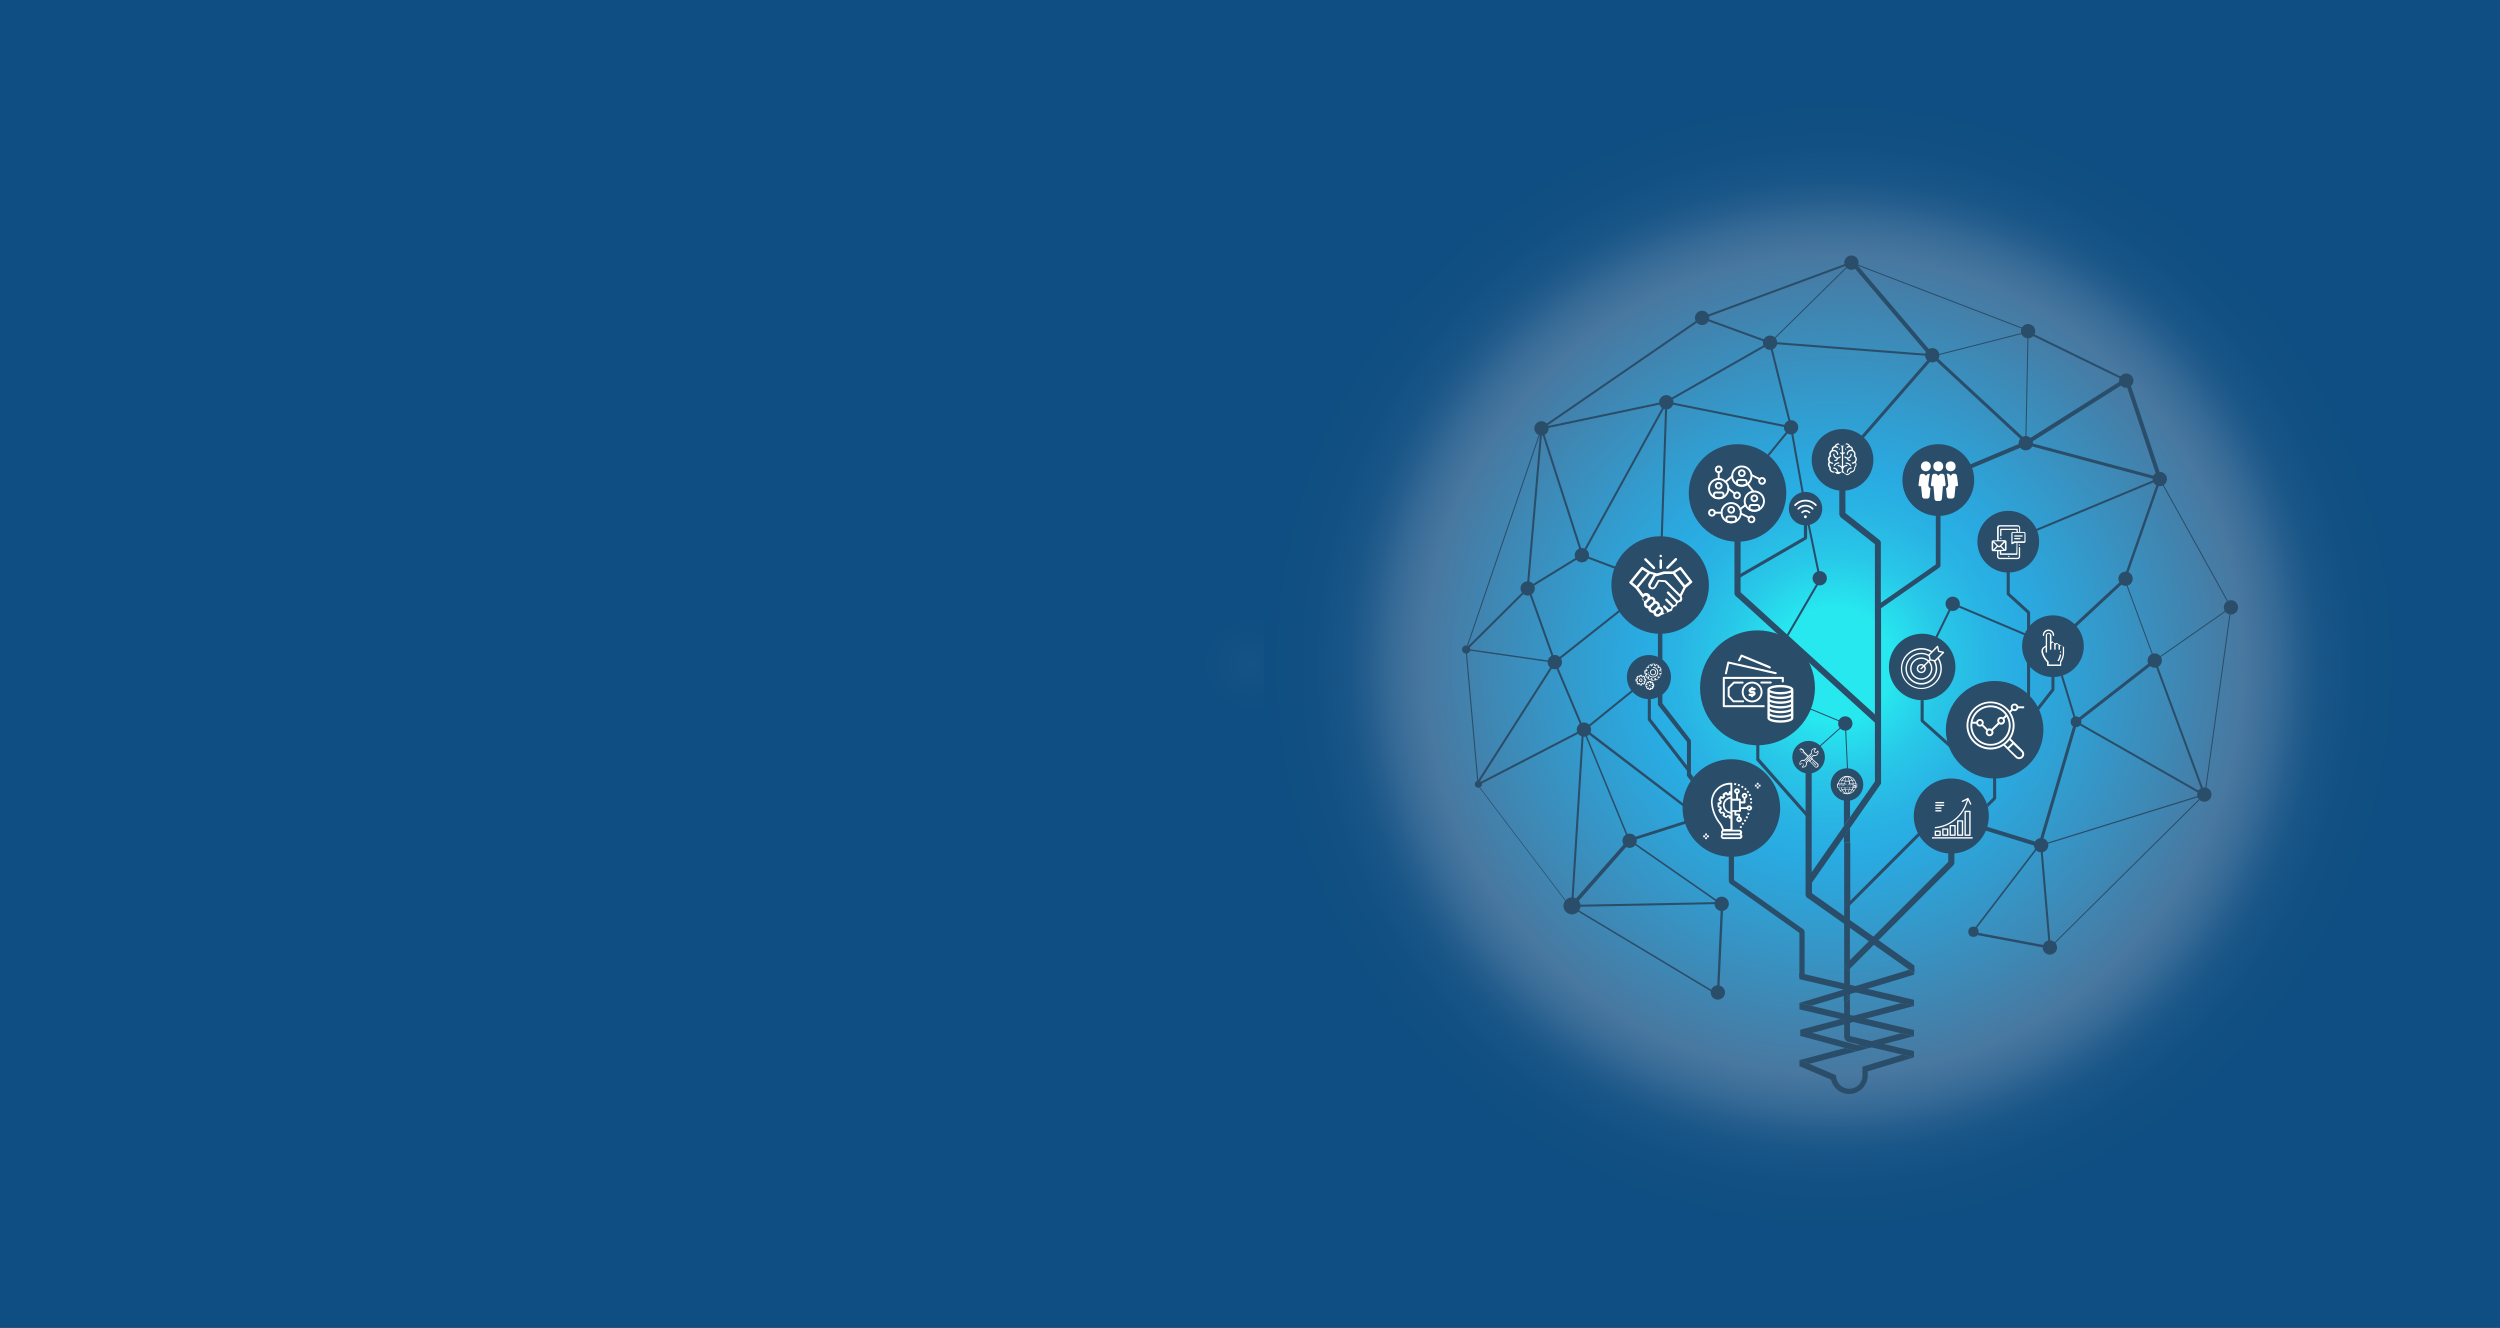 <svg xmlns="http://www.w3.org/2000/svg" xmlns:xlink="http://www.w3.org/1999/xlink" viewBox="0 0 611 324.5"><rect x="0" y="0" width="611" height="324.5" fill="#333333" stroke="none"/><defs><style>.cls-1,.cls-10,.cls-6,.cls-7,.cls-9{fill:#2a4d69;}.cls-2{fill:url(#radial-gradient);}.cls-3{fill:url(#radial-gradient-2);}.cls-11,.cls-12,.cls-13,.cls-14,.cls-15,.cls-4,.cls-5,.cls-8{fill:none;}.cls-10,.cls-11,.cls-12,.cls-13,.cls-14,.cls-15,.cls-4,.cls-6,.cls-7,.cls-8,.cls-9{stroke:#2a4d69;stroke-miterlimit:10;}.cls-10,.cls-4{stroke-width:0.5px;}.cls-11,.cls-6{stroke-width:0.75px;}.cls-8,.cls-9{stroke-width:0.25px;}.cls-12{stroke-width:0.6px;}.cls-14{stroke-width:0.3px;}.cls-15{stroke-width:0.4px;}.cls-16{fill:#fff;}</style><radialGradient id="radial-gradient" cx="305.5" cy="162.25" r="244.6" gradientUnits="userSpaceOnUse"><stop offset="0" stop-color="#fff"/><stop offset="0" stop-color="#a7bed1"/><stop offset="0" stop-color="#3f719b"/><stop offset="0" stop-color="#155285"/><stop offset="0.05" stop-color="#0f4e82"/></radialGradient><radialGradient id="radial-gradient-2" cx="448.24" cy="162.54" r="139.26" gradientUnits="userSpaceOnUse"><stop offset="0.1" stop-color="#27e8ef"/><stop offset="0.19" stop-color="#28c8e8"/><stop offset="0.28" stop-color="#29b3e4"/><stop offset="0.34" stop-color="#29abe2"/><stop offset="0.72" stop-color="#4878a0"/><stop offset="0.78" stop-color="#366a96"/><stop offset="0.81" stop-color="#28608f"/><stop offset="0.85" stop-color="#1a5688"/><stop offset="0.91" stop-color="#125083"/><stop offset="1" stop-color="#0f4e82"/></radialGradient></defs><title>Banner</title><g id="Layer_2" data-name="Layer 2"><g id="Layer_1-2" data-name="Layer 1"><path class="cls-1" d="M244.34,232.05v.28h0A2.53,2.53,0,0,0,244.34,232.05Z"/><rect class="cls-2" width="611" height="324.5"/><rect class="cls-3" x="308.99" y="23.28" width="278.51" height="278.51"/><circle class="cls-1" cx="405.74" cy="142.98" r="11.92"/><circle class="cls-1" cx="424.65" cy="120.48" r="11.92"/><circle class="cls-1" cx="429.53" cy="168.1" r="14.04"/><path class="cls-1" d="M435.07,197.48a11.92,11.92,0,0,1-23.84,0,11.8,11.8,0,0,1,2-6.61,10.31,10.31,0,0,1,.67-.92,11.92,11.92,0,0,1,21.16,7.53Z"/><circle class="cls-1" cx="487.49" cy="178.35" r="11.92"/><path class="cls-1" d="M486.07,199.44a9.17,9.17,0,1,1-.48-2.93,7.66,7.66,0,0,1,.23.82A8.64,8.64,0,0,1,486.07,199.44Z"/><circle class="cls-1" cx="490.82" cy="132.39" r="7.54"/><circle class="cls-1" cx="442.02" cy="185.06" r="3.98"/><path class="cls-1" d="M477.9,163a8.12,8.12,0,0,1-7.75,8.12h-.75a8.12,8.12,0,1,1,8.5-8.12Z"/><circle class="cls-1" cx="501.74" cy="157.93" r="7.54"/><circle class="cls-1" cx="403" cy="165.48" r="5.39"/><circle class="cls-1" cx="450.32" cy="112.39" r="7.54"/><circle class="cls-1" cx="473.72" cy="117.33" r="8.77"/><path class="cls-1" d="M496.16,149.8v20.34h-.75V149.86l-.38-.35-3.84-3.5-.61-.56a.43.43,0,0,1-.14-.32V132.77h.75V145l.16.15,4.06,3.69.57.53a.5.5,0,0,1,.16.28A.59.59,0,0,1,496.16,149.8Z"/><polygon class="cls-1" points="452.15 190.51 452.15 199.71 450.65 201.85 450.65 190.51 452.15 190.51"/><polygon class="cls-1" points="452.15 202.32 452.15 205.97 450.65 205.97 450.65 204.47 452.15 202.32"/><polygon class="cls-1" points="452.15 220.21 452.15 221.26 451.56 221.85 451.03 221.32 452.15 220.21"/><path class="cls-1" d="M413.91,189.95a10.31,10.31,0,0,0-.67.92l-.88-1.15a.31.31,0,0,1-.07-.09.4.4,0,0,1,0-.09l0,0a.57.57,0,0,1,0-.18v-1l-8.82-11.4-.62-.81a.44.44,0,0,1-.13-.31V168.1h.75v7.57l.11.14,8.71,11.28V181.3l-.5-.64L405.76,173l-.42-.54-.06-.08a.63.63,0,0,1-.09-.33V144.94h1.09v26.94l.22.28h0l5.69,7.36.82,1.07a.75.75,0,0,1,.11.14.92.92,0,0,1,.15.5v7.88l.06.08Z"/><path class="cls-1" d="M442,199.06l-.57.5-12.07-13.62h0l0,0,0,0a.53.53,0,0,1-.13-.23.58.58,0,0,1,0-.19V172h.75v13.4l.38.43Z"/><path class="cls-1" d="M470.15,165.48v5.66h-.75v-5.66Z"/><path class="cls-1" d="M477.65,195.74v15a1.24,1.24,0,0,1-.35.85l-1.15,1.15-24,24-.26.26-1.06-1.06,1.32-1.32,23.26-23.25.74-.74V197.37l1.26-1.36Z"/><path class="cls-1" d="M467.77,256.88v1.54l-1.5-.35-1.38-.32-7.5-1.77h0l-3.08-.72h0l-2.49-.59h0a1.2,1.2,0,0,1-.49-.21,1.44,1.44,0,0,1-.62-1.17v-8.66l.31.35,1.12-1-1.43-1.61V206h1.5v14.23L451,221.33l.53.53.59-.59V234.6l-1.32,1.32,1.06,1.06.26-.26v16.49l1.31.31,3.92.92,3.1.73,5.79,1.36Z"/><polygon class="cls-1" points="452.15 220.21 452.15 221.26 451.56 221.85 451.03 221.32 452.15 220.21"/><polygon class="cls-1" points="452.15 234.59 452.15 236.72 451.89 236.97 450.83 235.91 452.15 234.59"/><polygon class="cls-1" points="429.15 185.68 429.15 185.69 429.14 185.69 429.15 185.68"/><polygon class="cls-1" points="452.08 243.97 450.96 244.97 450.65 244.62 450.65 242.35 452.08 243.97"/><polygon class="cls-1" points="452.15 234.59 452.15 236.72 451.89 236.97 450.83 235.91 452.15 234.59"/><polygon class="cls-1" points="452.08 243.97 450.96 244.97 450.65 244.62 450.65 242.35 452.08 243.97"/><path class="cls-1" d="M474.26,116.56v21.59a.72.72,0,0,1-.06.29.76.76,0,0,1-.15.23l-.15.11-.74.52-13.43,9.35V191.3a.55.55,0,0,1,0,.22s0,0,0,0l-.15.21s0,0,0,0l-1.28,1.84-6.08,8.72-1.5,2.15-7.87,11.29v2.58l.85.61,22.69,16,1.5,1.06v1.84L466.6,237l-.28-.19L442.38,219.9l-.53-.38-.07,0a1.22,1.22,0,0,1-.5-1V183.73h1.5v29.42l7.87-11.29,1.5-2.15,6.08-8.72V133l-.21-.17-7-5.5-.91-.72-.21-.17a1.36,1.36,0,0,1-.38-.87V112.59h1.5v12.79l1,.78,7.29,5.78h0a1.28,1.28,0,0,1,.12.1.89.89,0,0,1,.25.61v14.66l13.06-9.1.37-.25v-21.4Z"/><circle class="cls-1" cx="451.4" cy="191.75" r="3.98"/><path class="cls-1" d="M502.11,154.9v13.64a.58.58,0,0,1-.11.28s0,0,0,0l-3.76,4.81-.59-.46,3.6-4.59.13-.18V154.9Z"/><path class="cls-1" d="M487.86,178.17V195a.61.61,0,0,1-.11.35l-.07.07-1.86,1.86a7.66,7.66,0,0,0-.23-.82l1.15-1.16.37-.37V178.17Z"/><polygon class="cls-1" points="480.79 192.62 477.65 195.75 477.41 196 451.56 221.85 451.03 221.32 452.15 220.21 480.26 192.09 480.79 192.62"/><path class="cls-1" d="M485.59,196.51a7.66,7.66,0,0,1,.23.82L475.19,208l-.53-.53Z"/><path class="cls-1" d="M419.51,197.2l-.86.67-5.41-7a10.31,10.31,0,0,1,.67-.92Z"/><path class="cls-1" d="M459.65,175.89l-1,1.11L425.4,146.73l-1.15-1a1.15,1.15,0,0,1-.35-.83v-23h1.5v22.85l.73.66Z"/><polygon class="cls-1" points="467.77 251.69 467.77 251.72 467.7 251.71 467.77 251.69"/><polygon class="cls-1" points="467.82 258.44 467.77 258.44 467.77 258.42 467.82 258.44"/><polygon class="cls-1" points="439.81 260.62 439.78 260.63 439.78 260.61 439.81 260.62"/><polygon class="cls-1" points="467.77 251.72 467.77 253.24 467.72 253.25 466.27 252.91 464.62 252.53 452.95 249.78 452.15 249.59 450.65 249.24 449.87 249.06 441.28 247.03 439.79 246.69 439.78 246.69 439.78 245.15 441.28 245.5 442.66 245.82 450.65 247.71 452.15 248.06 452.95 248.25 456.02 248.97 466.27 251.38 467.7 251.71 467.77 251.72"/><polygon class="cls-1" points="467.77 253.24 467.77 253.26 467.72 253.25 467.77 253.24"/><polygon class="cls-1" points="467.82 237.87 467.82 238.19 466.32 238.66 442.66 245.82 441.28 245.5 439.78 245.15 439.78 245.12 441.28 244.66 466.32 237.09 466.6 237 467.82 237.87"/><polygon class="cls-1" points="439.78 245.15 439.73 245.13 439.78 245.12 439.78 245.15"/><polygon class="cls-1" points="439.79 246.69 439.78 246.69 439.78 246.69 439.79 246.69"/><path class="cls-1" d="M467.77,258.42v0l-1.5.45-1.9.58-.51.15-7.38,2.24v1a2.53,2.53,0,0,1,0,.28,4.47,4.47,0,0,1-1,2.52,4.12,4.12,0,0,1-1.26,1.09,4.39,4.39,0,0,1-2.3.64,4.53,4.53,0,0,1-4.41-3.5l-6.25-2.67-1.47-.63h0v-1.53l.15,0,1.35.58.9.38,5.28,2.25,1.28.55a.28.28,0,0,0,0,.09,3.23,3.23,0,0,0,3.21,3.21,2.69,2.69,0,0,0,.57-.06,3.14,3.14,0,0,0,1.72-.89,3.22,3.22,0,0,0,.93-2.26V260.7l.63-.19.69-.21,4.64-1.41h0l2.68-.81,1.08-.33,1.38.32Z"/><polygon class="cls-1" points="439.81 260.62 439.78 260.63 439.78 260.61 439.81 260.62"/><polygon class="cls-1" points="453.82 256.92 442.18 260 441.28 259.62 439.93 259.04 441.28 258.69 450.93 256.13 453.82 256.92"/><polygon class="cls-1" points="467.72 253.25 466.27 253.63 460.48 255.16 457.39 255.97 457.38 255.97 456.69 256.15 453.81 255.38 454.29 255.25 454.3 255.25 457.38 254.44 464.62 252.53 466.27 252.91 467.72 253.25"/><polygon class="cls-1" points="467.77 253.24 467.77 253.26 467.72 253.25 467.77 253.24"/><polygon class="cls-1" points="467.77 251.69 467.77 251.72 467.7 251.71 467.77 251.69"/><polygon class="cls-1" points="467.77 244.35 467.77 245.87 467.72 245.88 466.27 245.53 464.62 245.16 441.28 239.66 439.79 239.31 439.78 239.31 439.78 237.78 441.28 238.13 442.66 238.46 466.27 244 467.7 244.34 467.77 244.35"/><polygon class="cls-1" points="456.69 256.15 453.82 256.92 450.93 256.13 441.29 253.53 439.99 253.19 439.98 253.19 439.98 251.66 440 251.66 441.33 251.31 449.87 249.06 450.65 249.24 450.65 250.38 442.9 252.44 453.81 255.38 456.69 256.15"/><polygon class="cls-1" points="467.77 245.88 466.32 246.25 460.53 247.78 457.44 248.59 457.43 248.59 456.02 248.97 452.95 249.78 452.15 250 450.65 250.38 450.65 249.24 449.87 249.06 450.65 248.84 452.15 248.46 452.95 248.25 454.34 247.88 454.35 247.88 457.43 247.06 464.67 245.15 466.32 245.53 467.77 245.88"/><path class="cls-1" d="M441.05,227.93v11h-1.28V228l-.86-.61-15.12-10.74-.78-.55a1.12,1.12,0,0,1-.5-.93V202.58h1.28v12.51l.84.6,15.14,10.74.75.54.08,0a1.13,1.13,0,0,1,.35.46A1,1,0,0,1,441.05,227.93Z"/><path class="cls-1" d="M477.09,182.23l-.5.56L470.15,177l-.44-.4-.12-.1a.68.68,0,0,1-.19-.44v-4.92h.75V176l.51.46Z"/><path class="cls-1" d="M470.15,170.73v.41h-.75v-.41Z"/><circle class="cls-1" cx="441.28" cy="124.31" r="4.08"/><path class="cls-1" d="M441.66,124.71v6.63a.65.65,0,0,1-.26.53.71.71,0,0,1-.15.08l-.35.2L425,141.32l-.38-.65,15.73-9.09.52-.3v-6.57Z"/><polygon class="cls-1" points="439.98 251.65 440 251.66 439.98 251.66 439.98 251.65"/><rect class="cls-1" x="393.52" y="165.69" width="0.49" height="14.69" transform="translate(280.08 -241.77) rotate(50.95)"/><circle class="cls-1" cx="387.11" cy="178.32" r="1.75"/><rect class="cls-1" x="399.65" y="173.23" width="0.6" height="29.54" transform="translate(792.12 -15.73) rotate(127.37)"/><circle class="cls-1" cx="398.28" cy="205.48" r="1.75"/><circle class="cls-1" cx="420.78" cy="220.9" r="1.75"/><circle class="cls-1" cx="419.84" cy="242.56" r="1.75"/><circle class="cls-1" cx="384.19" cy="221.4" r="2.08"/><circle class="cls-1" cx="358.33" cy="158.74" r="1"/><circle class="cls-1" cx="379.99" cy="161.82" r="1.75"/><circle class="cls-1" cx="386.61" cy="135.69" r="1.75"/><circle class="cls-1" cx="373.36" cy="143.82" r="1.75"/><circle class="cls-1" cx="376.74" cy="104.69" r="1.75"/><circle class="cls-1" cx="407.24" cy="98.32" r="1.75"/><circle class="cls-1" cx="415.99" cy="77.69" r="1.75"/><circle class="cls-1" cx="437.74" cy="104.44" r="1.75"/><circle class="cls-1" cx="432.61" cy="83.76" r="1.75"/><rect class="cls-1" x="390.52" y="204.06" width="0.9" height="19.24" transform="translate(239.3 -205.26) rotate(41.44)"/><rect class="cls-1" x="405.63" y="196.16" width="0.69" height="13.43" transform="translate(476.11 -245.52) rotate(72.34)"/><rect class="cls-1" x="392.32" y="178.15" width="0.37" height="26.96" transform="translate(828.41 219.4) rotate(157.62)"/><circle class="cls-1" cx="361.31" cy="191.66" r="0.86"/><rect class="cls-1" x="372.21" y="188.43" width="0.17" height="36.15" transform="translate(793.74 146.23) rotate(142.84)"/><rect class="cls-1" x="409.45" y="200.74" width="0.4" height="25.07" transform="translate(818.69 -1.16) rotate(124.83)"/><rect class="cls-1" x="420.1" y="221.74" width="0.57" height="20.01" transform="translate(829.61 482.68) rotate(-177.35)"/><rect class="cls-1" x="401.45" y="212.3" width="0.38" height="39.69" transform="translate(807.39 7.25) rotate(120.97)"/><rect class="cls-1" x="359.65" y="159.49" width="0.27" height="31.51" transform="translate(733.67 317.97) rotate(174.92)"/><rect class="cls-1" x="383.24" y="162.56" width="0.49" height="14.96" transform="translate(802.9 177.63) rotate(157.12)"/><rect class="cls-1" x="368.54" y="150.42" width="0.33" height="19.58" transform="translate(579.88 -181.87) rotate(98.2)"/><line class="cls-4" x1="373.86" y1="144.69" x2="379.99" y2="161.82"/><line class="cls-4" x1="358.33" y1="158.74" x2="373.36" y2="143.82"/><line class="cls-4" x1="386.61" y1="135.69" x2="373.36" y2="143.82"/><line class="cls-4" x1="405.8" y1="142.94" x2="386.61" y2="135.69"/><line class="cls-4" x1="376.74" y1="104.69" x2="386.53" y2="135.07"/><line class="cls-4" x1="373.36" y1="143.82" x2="376.74" y2="104.69"/><line class="cls-5" x1="386.61" y1="135.69" x2="376.74" y2="104.69"/><line class="cls-4" x1="407.24" y1="98.32" x2="405.74" y2="142.98"/><line class="cls-4" x1="386.86" y1="135.32" x2="407.24" y2="98.32"/><line class="cls-4" x1="376.74" y1="104.69" x2="415.99" y2="77.69"/><line class="cls-4" x1="432.61" y1="83.76" x2="415.99" y2="77.69"/><line class="cls-4" x1="437.74" y1="104.44" x2="432.61" y2="83.76"/><line class="cls-4" x1="441.28" y1="124.31" x2="437.74" y2="104.44"/><line class="cls-4" x1="424.49" y1="120.69" x2="437.74" y2="104.44"/><line class="cls-4" x1="407.24" y1="98.32" x2="437.74" y2="104.44"/><line class="cls-4" x1="432.61" y1="83.76" x2="407.05" y2="98.32"/><line class="cls-4" x1="376.74" y1="104.69" x2="407.05" y2="98.32"/><line class="cls-4" x1="379.99" y1="161.82" x2="405.11" y2="141.94"/><circle class="cls-1" cx="452.49" cy="64.19" r="1.75"/><circle class="cls-1" cx="472.24" cy="86.82" r="1.75"/><circle class="cls-1" cx="495.11" cy="108.32" r="1.75"/><circle class="cls-1" cx="495.66" cy="80.94" r="1.75"/><circle class="cls-1" cx="519.49" cy="141.44" r="1.75"/><circle class="cls-1" cx="527.86" cy="117.07" r="1.75"/><circle class="cls-1" cx="477.24" cy="147.57" r="1.75"/><circle class="cls-1" cx="444.74" cy="141.32" r="1.75"/><circle class="cls-1" cx="507.38" cy="176.41" r="1.31"/><circle class="cls-1" cx="526.61" cy="161.44" r="1.75"/><circle class="cls-1" cx="545.24" cy="148.44" r="1.75"/><circle class="cls-1" cx="538.74" cy="194.19" r="1.75"/><circle class="cls-1" cx="482.31" cy="227.72" r="1.26"/><circle class="cls-1" cx="500.99" cy="231.57" r="1.75"/><circle class="cls-1" cx="498.86" cy="206.57" r="1.75"/><circle class="cls-1" cx="450.99" cy="176.82" r="1.75"/><line class="cls-6" x1="472.43" y1="87.01" x2="450.32" y2="112.39"/><line class="cls-7" x1="452.55" y1="63.94" x2="472.36" y2="87.19"/><line class="cls-8" x1="495.8" y1="81.07" x2="472.43" y2="87.01"/><line class="cls-9" x1="452.49" y1="64.19" x2="495.8" y2="80.82"/><line class="cls-10" x1="415.99" y1="77.69" x2="452.49" y2="64.19"/><line class="cls-8" x1="432.61" y1="83.76" x2="452.49" y2="64.19"/><line class="cls-11" x1="495.36" y1="108.23" x2="472.24" y2="86.82"/><line class="cls-7" x1="473.53" y1="117.4" x2="495.11" y2="108.32"/><line class="cls-7" x1="527.86" y1="117.07" x2="519.86" y2="93.07"/><line class="cls-8" x1="495.11" y1="108.32" x2="495.66" y2="80.94"/><line class="cls-6" x1="527.86" y1="117.07" x2="495.11" y2="108.32"/><line class="cls-7" x1="519.53" y1="92.9" x2="495.11" y2="108.32"/><line class="cls-10" x1="495.61" y1="81.23" x2="519.53" y2="92.9"/><circle class="cls-1" cx="519.66" cy="93.03" r="1.75"/><line class="cls-4" x1="444.74" y1="141.32" x2="441.28" y2="124.57"/><line class="cls-4" x1="429.53" y1="167.9" x2="444.95" y2="141.4"/><line class="cls-4" x1="477.24" y1="147.57" x2="469.95" y2="162.48"/><line class="cls-4" x1="501.74" y1="157.93" x2="477.24" y2="147.57"/><line class="cls-8" x1="450.99" y1="176.82" x2="442.03" y2="184.82"/><line class="cls-8" x1="429.53" y1="167.9" x2="450.99" y2="176.82"/><line class="cls-8" x1="451.7" y1="191.48" x2="451.03" y2="177.23"/><line class="cls-4" x1="472.24" y1="86.82" x2="432.61" y2="83.76"/><line class="cls-4" x1="490.82" y1="132.39" x2="527.61" y2="117.07"/><line class="cls-12" x1="519.28" y1="141.57" x2="527.86" y2="117.07"/><line class="cls-8" x1="545.24" y1="148.44" x2="527.86" y2="117.07"/><line class="cls-8" x1="526.61" y1="161.44" x2="545.24" y2="148.44"/><line class="cls-11" x1="501.74" y1="157.93" x2="519.49" y2="141.44"/><line class="cls-8" x1="526.61" y1="161.44" x2="519.28" y2="141.57"/><line class="cls-11" x1="507.36" y1="176.44" x2="526.61" y2="161.44"/><line class="cls-4" x1="538.74" y1="194.19" x2="526.61" y2="161.44"/><line class="cls-8" x1="545.24" y1="148.44" x2="538.86" y2="194.4"/><line class="cls-11" x1="498.53" y1="206.57" x2="507.36" y2="176.44"/><line class="cls-13" x1="476.95" y1="199.9" x2="498.53" y2="206.57"/><line class="cls-14" x1="538.74" y1="194.19" x2="498.86" y2="206.57"/><line class="cls-4" x1="500.99" y1="231.57" x2="498.86" y2="206.57"/><line class="cls-15" x1="482.11" y1="227.82" x2="498.7" y2="206.15"/><line class="cls-12" x1="500.99" y1="231.57" x2="482.36" y2="228.07"/><line class="cls-8" x1="538.74" y1="194.19" x2="501.2" y2="231.4"/><line class="cls-4" x1="361.31" y1="191.66" x2="387.11" y2="178.32"/><line class="cls-4" x1="384.24" y1="221.07" x2="386.86" y2="178.69"/><line class="cls-4" x1="379.99" y1="161.82" x2="360.99" y2="191.57"/><line class="cls-4" x1="420.99" y1="220.69" x2="384.19" y2="221.4"/><line class="cls-4" x1="507.36" y1="176.44" x2="538.86" y2="194.4"/><line class="cls-4" x1="501.74" y1="157.93" x2="507.36" y2="176.44"/><line class="cls-8" x1="376.74" y1="104.69" x2="358.33" y2="158.74"/><path class="cls-16" d="M451.07,109.6a.15.15,0,1,0,.15.15A.15.15,0,0,0,451.07,109.6Z"/><path class="cls-16" d="M449.54,109.6a.15.15,0,1,0,.15.15A.15.15,0,0,0,449.54,109.6Z"/><path class="cls-16" d="M453.61,112.89a1.22,1.22,0,0,0,.2-.65,1.06,1.06,0,0,0-.39-.82,1,1,0,0,0,.08-.4,1.13,1.13,0,0,0-.62-1,.91.91,0,0,0-.69-1,1.1,1.1,0,0,0-1-.68,1,1,0,0,1-1.83,0,1.1,1.1,0,0,0-1,.68.91.91,0,0,0-.69,1,1.13,1.13,0,0,0-.62,1,1,1,0,0,0,.08.4,1.06,1.06,0,0,0-.39.82,1.22,1.22,0,0,0,.2.65,1.05,1.05,0,0,0,.12,1.36,1.1,1.1,0,0,0,1.05,1.27h0a3,3,0,0,1,3.18.61,1.22,1.22,0,0,0,1.05-.61h0a1.1,1.1,0,0,0,1.07-1.11,1,1,0,0,0,0-.16,1.05,1.05,0,0,0,.12-1.36Zm-3.46-2.24a.6.6,0,0,0-.3-.08.15.15,0,0,0,0,.3.3.3,0,0,1,.3.3v2.89a1.21,1.21,0,0,0-.91-.41.15.15,0,0,0,0,.3.91.91,0,0,1,.91.91,1,1,0,0,1-.91,1,.92.92,0,0,1-.83-.53.15.15,0,0,0-.16-.09h0a.79.79,0,0,1-.79-1,.15.15,0,0,0-.05-.15.76.76,0,0,1-.28-.58.75.75,0,0,1,.11-.39,1,1,0,0,0,.65.24.15.15,0,1,0,0-.3.8.8,0,0,1-.76-.81.76.76,0,0,1,.36-.64.15.15,0,0,0,.05-.2.75.75,0,0,1-.1-.37.76.76,0,1,1,1.52,0,.15.15,0,1,0,.3,0,1.1,1.1,0,0,0-1.07-1.11H448a.61.61,0,0,1,1-.43.15.15,0,1,0,.22-.22.91.91,0,0,0-.5-.26.77.77,0,0,1,.62-.36.81.81,0,0,1,.76.81Zm2.59,2.7a1,1,0,0,0,.65-.24.75.75,0,0,1,.11.39.76.76,0,0,1-.28.58.15.15,0,0,0-.05.15.75.75,0,0,1,0,.18.79.79,0,0,1-.81.8h0a.15.15,0,0,0-.16.09.92.92,0,0,1-.83.53,1,1,0,0,1-.91-1,.91.91,0,0,1,.91-.91.15.15,0,1,0,0-.3,1.21,1.21,0,0,0-.91.41v-2.89a.3.3,0,0,1,.3-.3.15.15,0,1,0,0-.3.6.6,0,0,0-.3.08v-1.19a.81.81,0,0,1,.76-.81.77.77,0,0,1,.62.36.91.91,0,0,0-.5.26.15.15,0,1,0,.22.22.61.61,0,0,1,1,.43h-.15a1.1,1.1,0,0,0-1.07,1.11.15.15,0,1,0,.3,0,.76.76,0,1,1,1.52,0,.75.75,0,0,1-.1.37.15.15,0,0,0,.05.2.76.76,0,0,1,.36.64.8.8,0,0,1-.76.81.15.15,0,1,0,0,.3Z"/><path class="cls-16" d="M449.81,111.6a.15.15,0,0,0-.21,0,.76.76,0,0,1-1.27-.57.15.15,0,0,0-.3,0,1.07,1.07,0,0,0,.89,1.05.46.46,0,0,1-.44.32.15.15,0,0,0,0,.3.76.76,0,0,0,.75-.62,1.06,1.06,0,0,0,.57-.26A.15.15,0,0,0,449.81,111.6Z"/><path class="cls-16" d="M448.17,114.26a.15.15,0,0,0,0,.3.81.81,0,0,1,.76.81.15.15,0,1,0,.3,0A1.1,1.1,0,0,0,448.17,114.26Z"/><path class="cls-16" d="M449.39,113a1.37,1.37,0,0,0-1.19.69.15.15,0,1,0,.26.15,1.06,1.06,0,0,1,.93-.54.15.15,0,1,0,0-.3Z"/><path class="cls-16" d="M452.13,112.39a.46.46,0,0,1-.44-.32,1.07,1.07,0,0,0,.89-1.05.15.15,0,0,0-.3,0,.76.76,0,0,1-1.27.57.15.15,0,1,0-.2.23,1.06,1.06,0,0,0,.57.26.76.76,0,0,0,.75.62.15.15,0,0,0,0-.3Z"/><path class="cls-16" d="M452.43,114.26a1.1,1.1,0,0,0-1.07,1.11.15.15,0,1,0,.3,0,.81.81,0,0,1,.76-.81.15.15,0,1,0,0-.3Z"/><path class="cls-16" d="M452.41,113.74a1.37,1.37,0,0,0-1.19-.69.15.15,0,0,0,0,.3,1.06,1.06,0,0,1,.93.54.15.15,0,0,0,.26-.15Z"/><path class="cls-16" d="M503.6,159.52a.17.17,0,1,0-.17-.17A.17.17,0,0,0,503.6,159.52Z"/><path class="cls-16" d="M498.94,159.42a5.08,5.08,0,0,0,1.35,2.43h0v.73a.17.17,0,0,0,.17.17h3.13a.17.17,0,0,0,.17-.17v-.75a4.32,4.32,0,0,0,.7-2.35v-1.35a8,8,0,0,1-1.74-1,.7.7,0,0,1-1-.35.69.69,0,0,0-.35.09v-1.59a.7.7,0,0,0-1.39,0v2.5l-.48.32A1.28,1.28,0,0,0,498.94,159.42Zm.73-1.07.28-.19v1.18a.17.17,0,1,0,.35,0v-4.11a.35.35,0,1,1,.7,0v3.41a.17.17,0,1,0,.35,0v-1.22a.35.35,0,1,1,.7,0v1.22a.17.17,0,1,0,.35,0v-.87a.35.35,0,0,1,.7,0v.87a.17.17,0,1,0,.35,0v-.52a.35.35,0,1,1,.7,0v1.35a4,4,0,0,1-.67,2.2.17.17,0,0,0,0,.1v.63h-2.78v-.63a.17.17,0,0,0-.05-.12,4.74,4.74,0,0,1-1.32-2.32A.93.93,0,0,1,499.67,158.35Z"/><path class="cls-16" d="M502.93,161.54a.17.17,0,0,0,.24,0,3.59,3.59,0,0,0,.56-1.42.17.17,0,0,0-.34-.06,3.24,3.24,0,0,1-.51,1.29A.17.17,0,0,0,502.93,161.54Z"/><path class="cls-16" d="M499.43,155.42a.17.17,0,0,0,.17-.17,1,1,0,1,1,2.09,0,.17.17,0,1,0,.35,0,1.39,1.39,0,1,0-2.78,0A.17.17,0,0,0,499.43,155.42Z"/><g id="outline"><path class="cls-16" d="M406.09,163.88h-.32a0,0,0,0,1,0-.06l.28-.16a.11.11,0,0,0,0-.15h0l-.32-.56a.11.11,0,0,0-.15,0l-.28.16a0,0,0,0,1,0,0,0,0,0,0,1,0,0l.16-.28a.11.11,0,0,0,0-.15l-.56-.32a.11.11,0,0,0-.15,0h0l-.16.28h0a0,0,0,0,1-.06,0v-.32a.11.11,0,0,0-.11-.11h-.64a.11.11,0,0,0-.11.11v.32a0,0,0,0,1,0,0l0,0-.16-.28a.11.11,0,0,0-.15,0h0l-.56.32a.11.11,0,0,0,0,.15l.16.28a0,0,0,0,1,0,0h0l-.28-.16a.11.11,0,0,0-.15,0l-.32.56a.11.11,0,0,0,0,.15h0l.28.16a0,0,0,0,1,0,0l0,0H402a.11.11,0,0,0-.11.11v.64a.11.11,0,0,0,.11.11h.32a0,0,0,0,1,0,.06l-.28.16a.11.11,0,0,0,0,.15h0l.32.56a.11.11,0,0,0,.15,0l.28-.16a0,0,0,0,1,0,0,0,0,0,0,1,0,0l-.16.28a.11.11,0,0,0,0,.15l.56.32a.11.11,0,0,0,.15,0h0l.16-.28a0,0,0,0,1,.06,0v.32a.11.11,0,0,0,.11.11h.64a.11.11,0,0,0,.11-.11V166a0,0,0,0,1,0,0l0,0,.16.28a.11.11,0,0,0,.15,0l.56-.32a.11.11,0,0,0,0-.15l-.16-.28a0,0,0,0,1,0,0h0l.28.16a.11.11,0,0,0,.15,0l.32-.56a.11.11,0,0,0,0-.15h0l-.28-.16a0,0,0,0,1,0,0v0h.35a.11.11,0,0,0,.11-.11V164A.11.11,0,0,0,406.09,163.88Zm-.11.64h-.32a.11.11,0,0,0-.1.08l0,.1a.25.25,0,0,0,.11.28l.19.11-.21.37-.19-.11a.24.24,0,0,0-.33.33l.11.19-.37.21-.11-.19a.24.24,0,0,0-.46.12v.22h-.43V166a.24.24,0,0,0-.46-.12l-.11.19-.37-.21.11-.19a.24.24,0,0,0-.33-.33l-.19.11-.21-.37.19-.11a.24.24,0,0,0-.12-.46h-.22v-.43h.22a.24.24,0,0,0,.12-.46l-.19-.11.21-.37.19.11a.24.24,0,0,0,.33-.33l-.11-.19.37-.21.11.19a.24.24,0,0,0,.46-.12v-.22h.43v.22a.24.24,0,0,0,.46.12l.11-.19.37.21-.11.19a.24.24,0,0,0,.33.33l.19-.11.21.37-.19.11a.24.24,0,0,0,.12.46H406Z"/><path class="cls-16" d="M404,165.06a.75.75,0,1,0-.75-.75A.75.75,0,0,0,404,165.06Zm0-1.29a.54.54,0,1,1-.54.54A.54.54,0,0,1,404,163.77Z"/><path class="cls-16" d="M404,163v.21a1.07,1.07,0,1,1-1,1.52l-.19.09A1.29,1.29,0,1,0,404,163Z"/><path class="cls-16" d="M403,164.31h-.21a1.3,1.3,0,0,0,0,.23l.21,0A1.08,1.08,0,0,1,403,164.31Z"/><path class="cls-16" d="M399.86,166.56h.19a.09.09,0,0,1,.06.15l-.14.14a.11.11,0,0,0,0,.15l.3.3a.11.11,0,0,0,.15,0l.14-.14a.09.09,0,0,1,.15.06v.19a.11.11,0,0,0,.11.11h.43a.11.11,0,0,0,.11-.11v-.19a.09.09,0,0,1,.09-.09l.06,0,.14.14a.11.11,0,0,0,.15,0l.3-.3a.11.11,0,0,0,0-.15l-.14-.14a.09.09,0,0,1,0-.12l.06,0h.19a.11.11,0,0,0,.11-.11V166a.11.11,0,0,0-.11-.11H402a.09.09,0,0,1-.06-.15l.14-.14a.11.11,0,0,0,0-.15l-.3-.3a.11.11,0,0,0-.15,0l-.14.14a.09.09,0,0,1-.15-.06v-.19a.11.11,0,0,0-.11-.11h-.43a.11.11,0,0,0-.11.11v.19a.09.09,0,0,1-.09.09l-.06,0-.14-.14a.11.11,0,0,0-.15,0l-.3.3a.11.11,0,0,0,0,.15l.14.14h0a.09.09,0,0,1,0,.12l-.06,0h-.19a.11.11,0,0,0-.11.11v.43A.11.11,0,0,0,399.86,166.56Zm.11-.43h.08a.3.3,0,0,0,.21-.52l-.06-.06.15-.15.06.06a.3.3,0,0,0,.52-.21v-.08h.21v.08a.3.3,0,0,0,.52.21l.06-.06.15.15-.06.06a.3.3,0,0,0,.21.52h.08v.21H402a.3.3,0,0,0-.21.52l.06.06-.15.15-.06-.06a.3.3,0,0,0-.52.21v.08h-.21v-.08a.3.3,0,0,0-.52-.21l-.06.06-.15-.15.06-.06a.3.3,0,0,0-.21-.52H400Z"/><path class="cls-16" d="M401,166.67a.43.43,0,1,0-.43-.43A.43.43,0,0,0,401,166.67Zm0-.64a.21.21,0,1,1-.21.21A.21.21,0,0,1,401,166Z"/><path class="cls-16" d="M403.4,166.45H403a.11.11,0,0,0-.11.11v.19l-.13-.13a.11.11,0,0,0-.15,0l-.3.3a.11.11,0,0,0,0,.15l.13.13h-.19a.11.11,0,0,0-.11.11v.43a.11.11,0,0,0,.11.11h.19l-.13.13a.11.11,0,0,0,0,.15l.3.3a.11.11,0,0,0,.15,0l.13-.13v.19a.11.11,0,0,0,.11.11h.43a.11.11,0,0,0,.11-.11v-.19l.13.13a.11.11,0,0,0,.15,0l.3-.3a.11.11,0,0,0,0-.15l-.13-.13h.19a.11.11,0,0,0,.11-.11v-.43a.11.11,0,0,0-.11-.11H404l.13-.13a.11.11,0,0,0,0-.15l-.3-.3a.11.11,0,0,0-.15,0l-.13.13v-.19A.11.11,0,0,0,403.4,166.45Zm.16.54.15-.15.15.15-.15.15a.11.11,0,0,0,0,.12l0,.09a.11.11,0,0,0,.1.07H404v.21h-.21a.11.11,0,0,0-.1.07l0,.09a.11.11,0,0,0,0,.12l.15.15-.15.15-.15-.15a.11.11,0,0,0-.12,0l-.09,0a.11.11,0,0,0-.07.1v.21h-.21v-.21a.11.11,0,0,0-.07-.1l-.09,0a.11.11,0,0,0-.12,0l-.15.15-.15-.15.15-.15a.11.11,0,0,0,0-.12l0-.09a.11.11,0,0,0-.1-.07h-.21v-.21h.21a.11.11,0,0,0,.1-.07l0-.09a.11.11,0,0,0,0-.12l-.15-.15.15-.15.15.15a.11.11,0,0,0,.12,0l.09,0a.11.11,0,0,0,.07-.1v-.21h.21v.21a.11.11,0,0,0,.07.1l.09,0A.11.11,0,0,0,403.57,167Z"/><circle class="cls-16" cx="403.19" cy="167.53" r="0.21"/></g><rect class="cls-16" x="473" y="196" width="2.15" height="0.33"/><rect class="cls-16" x="473" y="196.66" width="2.15" height="0.33"/><rect class="cls-16" x="473" y="197.32" width="1.49" height="0.33"/><rect class="cls-16" x="473" y="197.99" width="1.49" height="0.33"/><rect class="cls-16" x="472.18" y="204.61" width="9.94" height="0.33"/><path class="cls-16" d="M481.77,196.42l-.66-1.33a.17.17,0,0,0-.22-.07h0l-1.32.66a.17.17,0,1,0,.15.3l1-.48-.26.75a8.84,8.84,0,0,1-7.58,5.88l0,.33a9.17,9.17,0,0,0,7.86-6.1l.27-.76.49,1a.17.17,0,0,0,.3-.15Z"/><path class="cls-16" d="M474.16,203H473a.17.17,0,0,0-.17.17v1a.17.17,0,0,0,.17.17h1.16a.17.17,0,0,0,.17-.17v-1A.17.17,0,0,0,474.16,203Zm-.17,1h-.83v-.66H474Z"/><path class="cls-16" d="M476,202.46h-1.16a.17.17,0,0,0-.17.17v1.49a.17.17,0,0,0,.17.17H476a.17.17,0,0,0,.17-.17v-1.49A.17.17,0,0,0,476,202.46Zm-.17,1.49H475v-1.16h.83Z"/><path class="cls-16" d="M477.81,201.63h-1.16a.17.17,0,0,0-.17.17v2.32a.17.17,0,0,0,.17.17h1.16a.17.17,0,0,0,.17-.17V201.8A.17.17,0,0,0,477.81,201.63Zm-.17,2.32h-.83v-2h.83Z"/><path class="cls-16" d="M479.63,200.47h-1.16a.17.17,0,0,0-.17.17v3.48a.17.17,0,0,0,.17.17h1.16a.17.17,0,0,0,.17-.17v-3.48A.17.17,0,0,0,479.63,200.47Zm-.17,3.48h-.83V200.8h.83Z"/><path class="cls-16" d="M481.45,198.15h-1.16a.17.17,0,0,0-.17.17v5.8a.17.17,0,0,0,.17.17h1.16a.17.17,0,0,0,.17-.17v-5.8A.17.17,0,0,0,481.45,198.15Zm-.17,5.8h-.83v-5.47h.83Z"/><path class="cls-16" d="M413.51,142l-2.57-3.34a.3.3,0,0,0-.4-.07l-1.66,1.06h-2.25l-1.68.48-1.74-.48-1.69-1.08a.3.3,0,0,0-.4.06l-2.84,3.52a.3.3,0,0,0,0,.42l1.49,1.28,1.34,1.8a2.44,2.44,0,0,1,.66,2,1.06,1.06,0,0,0,1.06,1.06h0v0a1.06,1.06,0,0,0,1.06,1.06h.17a1.06,1.06,0,0,0,1.81.65l.16-.16.07.06a56.59,56.59,0,0,1,2.57-1.09,1.06,1.06,0,0,1,1.08-1.08,1.06,1.06,0,0,1,1.08-1.08,1.07,1.07,0,0,0,.14-1.33l1-2,1.47-1.26A.3.3,0,0,0,413.51,142Zm-12.09-2.76,1.22.77L400,143.22l-1.06-.91Zm.17,6.84.37-.37,0,0a.46.46,0,0,1,.25-.1h0a.46.46,0,0,1,.33.14.47.47,0,0,1,0,.66l-.36.36a.46.46,0,0,1-.65-.65Zm.95,1.88a.46.46,0,0,1,0-.65l.71-.71a.47.47,0,0,1,.53-.09.46.46,0,0,1,.25.48.49.49,0,0,1-.14.28l-.7.7a.46.46,0,0,1-.65,0Zm1.08,1.09a.46.46,0,0,1,0-.65l.71-.71a.47.47,0,0,1,.56-.07.46.46,0,0,1,.22.47.49.49,0,0,1-.14.27l-.7.7a.46.46,0,0,1-.65,0Zm1.23.95a.46.46,0,0,1,0-.65l.37-.37,0,0h0a.46.46,0,0,1,.2-.1h.09a.46.46,0,0,1,.33.14l0,0a.48.48,0,0,1-.05.62l-.35.35A.46.46,0,0,1,404.84,150Zm5.62-3.36a.46.46,0,0,1-.65,0l0,0-1.94-2a.3.3,0,0,0-.43.42l2,2h0a.46.46,0,1,1-.65.65l-1.31-1.32a.3.3,0,1,0-.43.42l1.29,1.3,0,0a.46.46,0,1,1-.65.65l-.72-.72a.3.3,0,0,0-.43.42l.7.7,0,0a.46.46,0,1,1-.65.65l-.07-.05s0,0,0,0l0-.07,0-.08a1.09,1.09,0,0,0,0-.46,1.05,1.05,0,0,0-.9-.91,1.07,1.07,0,0,0-.26-1,1.06,1.06,0,0,0-.76-.33h0a1.05,1.05,0,0,0-1-1.09,1.08,1.08,0,0,0-.26,0,1.06,1.06,0,0,0-1.76-.63l-1.16-1.57,2.79-3.39.89.24-1.16,2a1.07,1.07,0,0,0,.4,1.45l0,0h0l.13.05a1.06,1.06,0,0,0,1.27-.48l.75-1.33,1.35.1,3.58,3.58A.46.46,0,0,1,410.46,146.6Zm.12-1.38-3.36-3.36,0,0a.3.3,0,0,0-.17-.07l-1.65-.12a.31.31,0,0,0-.28.15l-.85,1.5a.46.46,0,1,1-.8-.46l1.13-2,.46-.13h0l1.71-.49h2.07l2.58,3.28ZM411.8,143l-2.39-3,1.22-.77,2.23,2.9Z"/><path class="cls-16" d="M407.52,139.05a.3.3,0,0,0,.21-.09l2.06-2.06a.3.3,0,0,0-.43-.43l-2.06,2.06a.3.3,0,0,0,.21.51Z"/><path class="cls-16" d="M404,139a.3.3,0,1,0,.43-.43l-2.06-2.06a.3.3,0,0,0-.43.43Z"/><path class="cls-16" d="M405.89,139.05a.3.3,0,0,0,.3-.3V137a.3.3,0,1,0-.6,0v1.7A.3.3,0,0,0,405.89,139.05Z"/><path class="cls-16" d="M405.61,136a.3.3,0,1,0,.11-.37A.3.3,0,0,0,405.61,136Z"/><path class="cls-16" d="M428.16,197.28a.69.69,0,0,0-1.29,0h-1.42v-.92h.92a.23.23,0,0,0,.23-.23h0v-1a.69.69,0,1,0-.46,0v.73h-.69v-.46a.23.23,0,0,0-.23-.23h-.46V194a.69.69,0,1,0-.46,0v1.19h-.92v-3.66a.23.23,0,0,0-.23-.23h0a4.82,4.82,0,0,0-5,4.67,9.48,9.48,0,0,0,1.29,4.29c.14.25.33.52.53.8a4.47,4.47,0,0,1,.93,1.84.65.65,0,0,0-.28.54.68.68,0,0,0,.15.43.71.71,0,0,0-.21.51.69.69,0,0,0,.69.69h3.9a.69.69,0,0,0,.69-.7h0a.69.69,0,0,0-.21-.49.71.71,0,0,0,.15-.44.66.66,0,0,0-.66-.66h-1.69v-4.37h.46v.69a.23.23,0,0,0,.23.23h.69v.27a.69.69,0,1,0,.46,0v-.5a.23.23,0,0,0-.23-.23h-.69v-.46h.92a.23.23,0,0,0,.23-.23h0v-.46h1.42a.69.69,0,0,0,1.29-.46Zm-1.8-3a.23.23,0,1,1-.23.23A.23.23,0,0,1,426.37,194.3Zm-6.07,6.52c-.19-.27-.37-.53-.5-.76a9.14,9.14,0,0,1-1.23-4.07,4.34,4.34,0,0,1,4.36-4.2v1.6l-.19,0a.23.23,0,0,0-.2.18l-.07.33-.17,0-.23-.26a.23.23,0,0,0-.26-.06,3.45,3.45,0,0,0-.72.42.23.23,0,0,0-.08.25l.11.32-.13.13-.32-.11a.23.23,0,0,0-.25.08,3.44,3.44,0,0,0-.42.72.23.23,0,0,0,.06.26l.26.23,0,.17-.36.07a.23.23,0,0,0-.18.23v.78a.23.23,0,0,0,.18.23l.36.07,0,.17-.26.23a.23.23,0,0,0-.06.26,3.45,3.45,0,0,0,.42.72.23.23,0,0,0,.25.08l.32-.11.13.13-.11.32a.23.23,0,0,0,.08.25,3.45,3.45,0,0,0,.72.42.23.23,0,0,0,.26-.06l.23-.26.17,0,.07.33a.23.23,0,0,0,.2.18l.19,0v2.54H421.3A5.05,5.05,0,0,0,420.3,200.82Zm.79-4a2.07,2.07,0,0,0,1.84,2.05v.79l0-.18a.23.23,0,0,0-.18-.18,2.49,2.49,0,0,1-.4-.11h-.08a.23.23,0,0,0-.17.08l-.22.24a3,3,0,0,1-.35-.2l.1-.3a.23.23,0,0,0-.07-.25,2.51,2.51,0,0,1-.29-.29.23.23,0,0,0-.25-.07l-.3.1a3,3,0,0,1-.2-.35l.24-.22a.23.23,0,0,0,.06-.25,2.5,2.5,0,0,1-.11-.4.23.23,0,0,0-.18-.18l-.32-.06v-.41l.32-.06a.23.23,0,0,0,.18-.18,2.51,2.51,0,0,1,.11-.4.23.23,0,0,0-.06-.25l-.24-.22a3,3,0,0,1,.2-.35l.3.1a.23.23,0,0,0,.25-.07,2.57,2.57,0,0,1,.29-.29.23.23,0,0,0,.07-.25l-.1-.3a3,3,0,0,1,.35-.2l.22.24a.23.23,0,0,0,.25.06,2.48,2.48,0,0,1,.4-.11.23.23,0,0,0,.18-.18l0-.18v.79A2.07,2.07,0,0,0,421.09,196.83Zm1.84-1.59v3.18a1.6,1.6,0,0,1,0-3.18Zm2.41,9.17a.23.23,0,0,1-.23.23h-3.9a.23.23,0,0,1-.23-.24h0a.23.23,0,0,1,.23-.23h3.9a.23.23,0,0,1,.23.24Zm-.29-1.15a.21.21,0,0,1,.23.21.23.23,0,0,1-.23.23h-3.78a.23.23,0,0,1-.23-.24h0a.21.21,0,0,1,.22-.2H425ZM425,200a.23.23,0,1,1-.23.23A.23.23,0,0,1,425,200Zm-.46-6.89a.23.23,0,1,1-.23.23A.23.23,0,0,1,424.53,193.15ZM425,198h-1.61v-2.3H425Zm2.52-.23a.23.23,0,1,1,.23-.23A.23.23,0,0,1,427.52,197.74Z"/><path class="cls-16" d="M425.37,201.82a3.89,3.89,0,0,0-.21.45l.43.17a3.43,3.43,0,0,1,.19-.4Z"/><path class="cls-16" d="M425.89,201l-.27.39.39.25.26-.38Z"/><path class="cls-16" d="M426.41,200.24l-.25.38.38.26.27-.4Z"/><path class="cls-16" d="M426.84,199.44l-.21.41.4.22.22-.43Z"/><path class="cls-16" d="M427.2,198.6,427,199l.42.18.18-.44Z"/><path class="cls-16" d="M428.2,195.95h-.46v0c0,.13,0,.26,0,.4l.46,0c0-.15,0-.3,0-.44Z"/><path class="cls-16" d="M428.09,195l-.45.1a4,4,0,0,1,.08.44l.46-.05A4.45,4.45,0,0,0,428.09,195Z"/><path class="cls-16" d="M427.76,194l-.41.2a4,4,0,0,1,.17.41l.43-.15A4.42,4.42,0,0,0,427.76,194Z"/><path class="cls-16" d="M427.23,193.21l-.36.29a4.18,4.18,0,0,1,.26.36l.39-.25A4.63,4.63,0,0,0,427.23,193.21Z"/><path class="cls-16" d="M426.54,192.51l-.29.35a4.33,4.33,0,0,1,.33.3l.33-.32A4.82,4.82,0,0,0,426.54,192.51Z"/><path class="cls-16" d="M425.73,192l-.22.4.38.23.26-.38Z"/><path class="cls-16" d="M424.83,191.58l-.14.44.42.15.18-.42Z"/><path class="cls-16" d="M423.88,191.37l-.06.46.44.08.1-.45Z"/><rect class="cls-16" x="416.73" y="203.71" width="0.46" height="0.46"/><rect class="cls-16" x="416.73" y="204.63" width="0.46" height="0.46"/><rect class="cls-16" x="417.19" y="204.17" width="0.46" height="0.46"/><rect class="cls-16" x="416.27" y="204.17" width="0.46" height="0.46"/><rect class="cls-16" x="429.35" y="191.32" width="0.46" height="0.46"/><rect class="cls-16" x="429.35" y="192.24" width="0.46" height="0.46"/><rect class="cls-16" x="429.81" y="191.78" width="0.46" height="0.46"/><rect class="cls-16" x="428.89" y="191.78" width="0.46" height="0.46"/><path class="cls-16" d="M453.72,191.49h-.09a2.22,2.22,0,0,0-4.38,0h-.09a.18.18,0,0,0-.18.18v.65a.18.18,0,0,0,.18.18h.14a2.22,2.22,0,0,0,.69,1.07.07.07,0,0,0,.09-.11,2.08,2.08,0,0,1-.24-.24l.34-.12a2.39,2.39,0,0,0,.18.27,2.81,2.81,0,0,0,.49.5,2.06,2.06,0,0,1-.42-.18.07.07,0,0,0-.07.13,2.22,2.22,0,0,0,3.21-1.33h.14a.18.18,0,0,0,.18-.18v-.66A.18.18,0,0,0,453.72,191.49Zm-.23,0H453l0-.11a2.54,2.54,0,0,0-.2-.59h0l.32-.11A2.06,2.06,0,0,1,453.48,191.49Zm-.64,0h-.74v-.11c0-.16,0-.32-.06-.47a4.66,4.66,0,0,0,.6-.1,2.39,2.39,0,0,1,.2.58Zm.07-1.08.12.13-.27.09-.07,0-.15-.24a2.47,2.47,0,0,0-.51-.53A2.07,2.07,0,0,1,452.91,190.41Zm-1.25-.6a2.34,2.34,0,0,1,.76.68l.12.19a4.55,4.55,0,0,1-.55.09,3,3,0,0,0-.37-1Zm-.22,0h0a2.58,2.58,0,0,1,.4,1H451a2.58,2.58,0,0,1,.4-1Zm-.19,0a3,3,0,0,0-.37,1,4.13,4.13,0,0,1-.56-.08l.13-.2a2.34,2.34,0,0,1,.76-.68Zm-.4,1.11c0,.15,0,.3-.06.46v.11H450l0-.09a2.39,2.39,0,0,1,.2-.57A4.19,4.19,0,0,0,450.86,190.93Zm-.89-.51a2.07,2.07,0,0,1,.87-.52,2.47,2.47,0,0,0-.51.53,2.52,2.52,0,0,0-.15.24l-.33-.12Zm-.21.25.36.13a2.54,2.54,0,0,0-.2.58l0,.12h-.5A2.06,2.06,0,0,1,449.76,190.66Zm-.59,1.69a0,0,0,0,1,0,0v-.65a0,0,0,0,1,0,0h2.08a.07.07,0,0,0,0-.14h-.31v-.1c0-.16,0-.32.06-.46h.46l.42,0c0,.15,0,.3.06.47v.1h-.26a.07.07,0,1,0,0,.14h1.12v.72h-3.64Zm3.62.14a2.29,2.29,0,0,1-.17.45,4.66,4.66,0,0,0-.6-.1c0-.11,0-.23.05-.35h.72Zm-.86,0c0,.11,0,.23,0,.33l-.5,0H451c0-.11,0-.22,0-.33Zm-2.17.61a2.08,2.08,0,0,1-.3-.61h.49a2.44,2.44,0,0,0,.17.48Zm.33-.61h.72c0,.12,0,.23.05.34a4.18,4.18,0,0,0-.6.1A2.29,2.29,0,0,1,450.09,192.5Zm1.13,1.45a2.49,2.49,0,0,1-.74-.66l-.15-.22a4.13,4.13,0,0,1,.56-.08,3.7,3.7,0,0,0,.1.37,2.81,2.81,0,0,0,.27.6Zm.22,0h0a2.32,2.32,0,0,1-.31-.65c0-.11-.07-.22-.09-.34h.82c0,.12-.06.23-.09.34a2.32,2.32,0,0,1-.31.65Zm.19,0a2.81,2.81,0,0,0,.27-.6,3.68,3.68,0,0,0,.1-.37,4.55,4.55,0,0,1,.55.09l-.15.21a2.49,2.49,0,0,1-.74.66Zm1.28-.6a2.07,2.07,0,0,1-.89.53,2.8,2.8,0,0,0,.49-.5,2.38,2.38,0,0,0,.18-.27l.07,0,.27.09Zm.21-.25-.32-.11h0a2.44,2.44,0,0,0,.18-.48h.49A2.06,2.06,0,0,1,453.13,193.11Zm.63-.78a0,0,0,0,1,0,0H453v-.72h.76a0,0,0,0,1,0,0Z"/><path class="cls-16" d="M449.53,192.14s0,0,0,0,0,0,0,0v-.36s0,0,0,0,0,0,0,0v.16a.07.07,0,0,1,.07,0,.1.1,0,0,1,.09.11v.13s0,0,0,0,0,0,0,0V192a0,0,0,0,0,0,0,0,0,0,0,0,0,0v.13Z"/><path class="cls-16" d="M449.84,192.07s0,0,0,0h0a0,0,0,1,1,0,.06h0c-.06,0-.1,0-.1-.09v-.26s0,0,0,0,0,0,0,0v.09h.06s0,0,0,0,0,0,0,0h-.06v.12Z"/><path class="cls-16" d="M450.06,192.07s0,0,0,0h0a0,0,0,1,1,0,.06h0c-.06,0-.1,0-.1-.09v-.26s0,0,0,0,0,0,0,0v.09h.06s0,0,0,0,0,0,0,0h-.06Z"/><path class="cls-16" d="M450.27,191.93v0a.08.08,0,0,1,.07,0,.1.1,0,0,1,.1.11v0a.11.11,0,0,1-.09.11.08.08,0,0,1-.07,0v.13s0,0,0,0,0,0,0,0v-.33s0,0,0,0S450.27,191.91,450.27,191.93Zm.1.08a0,0,0,0,0,0,0,0,0,0,0,0,0,0v.05a.05.05,0,0,0,0,0,.05.05,0,0,0,0,0Z"/><path class="cls-16" d="M450.63,192.09s-.13,0-.13-.11,0-.08.1-.08.08,0,.08,0,0,0,0,0l-.06,0s0,0,0,0,.13,0,.13.11,0,.08-.1.08-.1,0-.1,0,0,0,0,0,0,0,.07,0S450.63,192.1,450.63,192.09Z"/><path class="cls-16" d="M450.84,192a0,0,0,0,1,0,0,0,0,0,1,1,0-.07A0,0,0,0,1,450.8,192Zm0,.16a0,0,0,0,1,0,0,0,0,0,1,1,0-.07A0,0,0,0,1,450.8,192.16Z"/><path class="cls-16" d="M451.14,191.77h0l-.19.39h0a0,0,0,0,1,0,0h0l.19-.39h0A0,0,0,0,1,451.14,191.77Z"/><path class="cls-16" d="M451.3,191.77h0l-.19.39h0a0,0,0,0,1,0,0h0l.19-.39h0A0,0,0,0,1,451.3,191.77Z"/><path class="cls-16" d="M451.61,192.15h-.06l0-.12,0,.12h-.06l-.08-.21h0s0,0,0,0h0l.05.15,0-.13h0s0,0,0,0l0,.13.05-.15h0s0,0,0,0h0Z"/><path class="cls-16" d="M452,192.15H452l0-.12,0,.12h-.06l-.08-.21h0s0,0,0,0h0l.05.15,0-.13s0,0,0,0,0,0,0,0l0,.13.05-.15h0s0,0,0,0h0Z"/><path class="cls-16" d="M452.41,192.15h-.06l0-.12,0,.12h-.06l-.08-.21h0s0,0,0,0h0l.05.15,0-.13s0,0,0,0,0,0,0,0l0,.13.05-.15h0s0,0,0,0h0Z"/><path class="cls-16" d="M453.56,191.84h-.08l0-.07a.11.11,0,0,0-.19,0l0,.07h-.08a.11.11,0,0,0-.06.18l.06.05v.08a.11.11,0,0,0,.16.11l.07,0,.07,0h.05l.06,0a.11.11,0,0,0,0-.11v-.08l.06-.05a.11.11,0,0,0-.06-.18Zm-.11.15a.11.11,0,0,0,0,.1v0h0a.11.11,0,0,0-.1,0h0v0a.11.11,0,0,0,0-.1l0,0h0a.11.11,0,0,0,.08-.06v0a.11.11,0,0,0,.08.06h0Z"/><g id="_Group_" data-name="&lt;Group&gt;"><g id="_Group_2" data-name="&lt;Group&gt;"><path id="_Path_" data-name="&lt;Path&gt;" class="cls-16" d="M488.94,131.41a.16.16,0,1,0,.11,0A.16.16,0,0,0,488.94,131.41Z"/><path id="_Path_2" data-name="&lt;Path&gt;" class="cls-16" d="M493.49,133.07a.16.16,0,1,0,.11,0A.16.16,0,0,0,493.49,133.07Z"/><path id="_Path_3" data-name="&lt;Path&gt;" class="cls-16" d="M490.79,136a.16.16,0,0,0,.16.16h0a.16.16,0,1,0-.16-.16Z"/><path id="_Compound_Path_" data-name="&lt;Compound Path&gt;" class="cls-16" d="M494.72,130h-1v-1a.65.65,0,0,0-.65-.65h-4.34a.65.65,0,0,0-.65.65v3.06h-.93a.4.4,0,0,0-.4.4v1.86a.4.4,0,0,0,.4.4h.93V136a.65.65,0,0,0,.65.65h4.34a.65.65,0,0,0,.65-.65v-2.16a.16.16,0,0,0-.32,0V136a.32.32,0,0,1-.32.32h-4.34a.32.32,0,0,1-.32-.32v-1.29h.32v.74a.16.16,0,0,0,.16.16h4a.16.16,0,0,0,.16-.16V132.7h1.6a.38.38,0,0,0,.38-.38v-1.95A.38.38,0,0,0,494.72,130Zm-7.19,4.38.71-.71a.66.66,0,0,0,.67,0l.71.71Zm.47-.93-.87.87v-1.75Zm2,.85v0l-.87-.87.88-.88Zm-1.22-1h0a.33.33,0,0,1-.47,0h0l-1-1h2.41Zm4,1.94H489.1v-.57H490a.4.4,0,0,0,.4-.4v-1.86a.4.4,0,0,0-.4-.4h-1.51V129a.32.32,0,0,1,.32-.32h4.34a.32.32,0,0,1,.32.32v1h-.32v-.62a.16.16,0,0,0-.16-.16h-4a.16.16,0,0,0-.16.16v1.53a.16.16,0,0,0,.32,0v-1.37h3.69V130h-.89a.38.38,0,0,0-.38.38v2.48a.16.16,0,0,0,.08.14l.09,0,.07,0,.64-.3h.4Zm2-3a.05.05,0,0,1-.05.05h-2.36l-.07,0-.44.21v-2.22a.05.05,0,0,1,.05-.05h2.81a.05.05,0,0,1,.05.05v1.95Z"/><path id="_Path_4" data-name="&lt;Path&gt;" class="cls-16" d="M493.65,131.49h-1.23a.16.16,0,0,0,0,.32h1.23a.16.16,0,1,0,0-.32Z"/><path id="_Path_5" data-name="&lt;Path&gt;" class="cls-16" d="M494.2,130.84h-1.78a.16.16,0,0,0,0,.32h1.78a.16.16,0,1,0,0-.32Z"/></g></g><path class="cls-16" d="M435.71,165.42H421.3a.25.25,0,0,0-.25.25h0v6.92a.25.25,0,0,0,.25.25h9.8a.25.25,0,0,0,0-.49h-9.55v-6.42h13.92v.62a.25.25,0,0,0,.25.25h0a.25.25,0,0,0,.25-.25h0v-.86A.25.25,0,0,0,435.71,165.42Z"/><path class="cls-16" d="M434,164.27l-11.53-2.59a.25.25,0,0,0-.3.19l-.58,2.59a.25.25,0,1,0,.48.11l.52-2.35,11.29,2.54H434a.25.25,0,0,0,.05-.49Z"/><path class="cls-16" d="M432.63,162.84,425.72,160a.25.25,0,0,0-.32.12l-.58,1.15a.25.25,0,1,0,.44.24h0l.47-.95,6.7,2.79a.25.25,0,1,0,.19-.46Z"/><path class="cls-16" d="M432.81,166.57h-2.29a.25.25,0,1,0,0,.49h2.29a.25.25,0,0,0,0-.49Z"/><path class="cls-16" d="M428.22,166.59a2.54,2.54,0,1,0,2.54,2.54A2.54,2.54,0,0,0,428.22,166.59Zm0,4.61a2.07,2.07,0,1,1,2.07-2.07A2.07,2.07,0,0,1,428.22,171.2Z"/><path class="cls-16" d="M435.13,167.4c-1.53,0-3.17.36-3.17,1.15v6.92c0,.79,1.64,1.15,3.17,1.15s3.17-.36,3.17-1.15v-6.92C438.3,167.76,436.66,167.4,435.13,167.4Zm2.59,8.06c0,.16-.91.58-2.59.58s-2.55-.42-2.59-.58V175a7.65,7.65,0,0,0,5.19,0Zm0-1.15c0,.16-.91.58-2.59.58s-2.55-.42-2.59-.58v-.45a7.65,7.65,0,0,0,5.19,0Zm0-1.15c0,.16-.91.58-2.59.58s-2.55-.42-2.59-.58v-.45a7.65,7.65,0,0,0,5.19,0Zm0-1.15c0,.16-.91.58-2.59.58s-2.55-.42-2.59-.58v-.45a7.65,7.65,0,0,0,5.19,0Zm0-1.15c0,.16-.91.58-2.59.58s-2.55-.42-2.59-.58v-.45a7.65,7.65,0,0,0,5.19,0Zm0-1.15c0,.16-.91.58-2.59.58s-2.55-.42-2.59-.58v-.45a7.65,7.65,0,0,0,5.19,0Zm-2.59-.57c-1.68,0-2.55-.42-2.59-.57h0c0-.16.91-.58,2.59-.58s2.54.41,2.59.58S436.8,169.12,435.13,169.12Z"/><path class="cls-16" d="M425.91,171.18h-2.18l-1-1.13v-1.87l1.14-1.11h2.07a.25.25,0,0,0,0-.49h-2.17a.25.25,0,0,0-.17.07l-1.29,1.26a.31.31,0,0,0-.07.2v2a.25.25,0,0,0,.06.17l1.17,1.28a.25.25,0,0,0,.18.08h2.29a.25.25,0,1,0,0-.49Z"/><path class="cls-16" d="M428.36,168.84h-.29c-.09,0-.14-.05-.14-.07s.05-.07.14-.07h.72a.29.29,0,0,0,0-.58h-.29a.29.29,0,0,0-.58,0h0a.67.67,0,0,0-.58.63.69.69,0,0,0,.72.65h.29c.09,0,.14.05.14.07s-.05.07-.14.07h-.72a.29.29,0,0,0,0,.58h.29a.29.29,0,1,0,.58,0h0a.67.67,0,0,0,.58-.63A.69.69,0,0,0,428.36,168.84Z"/><path class="cls-16" d="M430.65,116.6a.94.94,0,1,0,.94.94A.94.94,0,0,0,430.65,116.6Zm0,1.41a.47.47,0,1,1,.47-.47A.47.47,0,0,1,430.65,118Z"/><path class="cls-16" d="M418.4,124.37a.94.94,0,1,0,.94.94A.94.94,0,0,0,418.4,124.37Zm0,1.41a.47.47,0,1,1,.47-.47A.47.47,0,0,1,418.4,125.78Z"/><path class="cls-16" d="M430.19,116.9l-2-1a.24.24,0,0,0-.2.42l2,1,.1,0a.24.24,0,0,0,.1-.45Z"/><path class="cls-16" d="M428.06,126a.94.94,0,1,0,.94.94A.94.94,0,0,0,428.06,126Zm0,1.41a.47.47,0,1,1,.47-.47A.47.47,0,0,1,428.06,127.43Z"/><path class="cls-16" d="M427.6,126.31l-2-1a.24.24,0,1,0-.2.42l2,1,.1,0a.24.24,0,0,0,.1-.45Z"/><path class="cls-16" d="M424.52,120.13a.94.94,0,1,0,.94.94A.94.94,0,0,0,424.52,120.13Zm0,1.41a.47.47,0,1,1,.47-.47A.47.47,0,0,1,424.52,121.54Z"/><path class="cls-16" d="M424.11,120.45l-1.56-1.22a.24.24,0,1,0-.29.37l1.56,1.22a.24.24,0,1,0,.29-.37Z"/><path class="cls-16" d="M428.76,119.89a2.59,2.59,0,1,0,2.59,2.59A2.59,2.59,0,0,0,428.76,119.89Zm0,4.71a2.12,2.12,0,1,1,2.12-2.12A2.12,2.12,0,0,1,428.76,124.6Z"/><path class="cls-16" d="M428.76,120.84a.94.94,0,1,0,.94.94A.94.94,0,0,0,428.76,120.84Zm0,1.41a.47.47,0,1,1,.47-.47A.47.47,0,0,1,428.76,122.25Z"/><path class="cls-16" d="M429.45,123.19h-1.37a.72.72,0,0,0-.73.71v.62a.24.24,0,0,0,.12.2,2.58,2.58,0,0,0,2.59,0,.24.24,0,0,0,.12-.2v-.62A.72.72,0,0,0,429.45,123.19Zm.26,1.19a2.13,2.13,0,0,1-1.88,0v-.48a.25.25,0,0,1,.26-.24h1.37a.25.25,0,0,1,.26.24v.48Z"/><path class="cls-16" d="M423.11,122.72a2.59,2.59,0,1,0,2.59,2.59A2.59,2.59,0,0,0,423.11,122.72Zm0,4.71a2.12,2.12,0,1,1,2.12-2.12A2.12,2.12,0,0,1,423.11,127.43Z"/><path class="cls-16" d="M423.11,123.66a.94.94,0,1,0,.94.94A.94.94,0,0,0,423.11,123.66Zm0,1.41a.47.47,0,1,1,.47-.47A.47.47,0,0,1,423.11,125.07Z"/><path class="cls-16" d="M423.8,126h-1.37a.72.72,0,0,0-.73.71v.62a.24.24,0,0,0,.12.2,2.58,2.58,0,0,0,2.59,0,.24.24,0,0,0,.12-.2v-.62A.72.72,0,0,0,423.8,126Zm.26,1.19a2.13,2.13,0,0,1-1.88,0v-.48a.25.25,0,0,1,.26-.24h1.37a.25.25,0,0,1,.26.24v.48Z"/><path class="cls-16" d="M420.05,116.83a2.59,2.59,0,1,0,2.59,2.59A2.59,2.59,0,0,0,420.05,116.83Zm0,4.71a2.12,2.12,0,1,1,2.12-2.12A2.12,2.12,0,0,1,420.05,121.54Z"/><path class="cls-16" d="M420.05,117.77a.94.94,0,1,0,.94.94A.94.94,0,0,0,420.05,117.77Zm0,1.41a.47.47,0,1,1,.47-.47A.47.47,0,0,1,420.05,119.19Z"/><path class="cls-16" d="M420.73,120.13h-1.37a.72.72,0,0,0-.73.71v.62a.24.24,0,0,0,.12.2,2.58,2.58,0,0,0,2.59,0,.24.24,0,0,0,.12-.2v-.62A.72.72,0,0,0,420.73,120.13Zm.26,1.19a2.13,2.13,0,0,1-1.88,0v-.48a.25.25,0,0,1,.26-.24h1.37a.25.25,0,0,1,.26.24v.48Z"/><path class="cls-16" d="M425.7,113.77a2.59,2.59,0,1,0,2.59,2.59A2.59,2.59,0,0,0,425.7,113.77Zm0,4.71a2.12,2.12,0,1,1,2.12-2.12A2.12,2.12,0,0,1,425.7,118.48Z"/><path class="cls-16" d="M425.7,114.71a.94.94,0,1,0,.94.94A.94.94,0,0,0,425.7,114.71Zm0,1.41a.47.47,0,1,1,.47-.47A.47.47,0,0,1,425.7,116.13Z"/><path class="cls-16" d="M426.38,117.07H425a.72.72,0,0,0-.73.71v.62a.24.24,0,0,0,.12.2,2.58,2.58,0,0,0,2.59,0,.24.24,0,0,0,.12-.2v-.62A.72.72,0,0,0,426.38,117.07Zm.26,1.19a2.13,2.13,0,0,1-1.88,0v-.48a.25.25,0,0,1,.26-.24h1.37a.25.25,0,0,1,.26.24v.48Z"/><path class="cls-16" d="M423.53,116.21a.24.24,0,0,0-.33,0l-1.63,1.4a.24.24,0,1,0,.31.36l1.63-1.4A.24.24,0,0,0,423.53,116.21Z"/><path class="cls-16" d="M428.72,120l-1.41-1.88a.24.24,0,0,0-.38.28l1.41,1.88a.24.24,0,0,0,.38-.28Z"/><path class="cls-16" d="M426.78,123.26a.24.24,0,0,0-.33,0l-1.32,1a.24.24,0,0,0,.28.38l1.32-1A.24.24,0,0,0,426.78,123.26Z"/><path class="cls-16" d="M420.76,125.07h-1.65a.24.24,0,1,0,0,.47h1.65a.24.24,0,0,0,0-.47Z"/><path class="cls-16" d="M420.05,113.77a.94.94,0,1,0,.94.94A.94.94,0,0,0,420.05,113.77Zm0,1.41a.47.47,0,1,1,.47-.47A.47.47,0,0,1,420.05,115.19Z"/><path class="cls-16" d="M420.05,115.19a.24.24,0,0,0-.24.24v1.65a.24.24,0,1,0,.47,0v-1.65A.24.24,0,0,0,420.05,115.19Z"/><path class="cls-16" d="M442.89,184.33a.09.09,0,1,0,.09.09A.09.09,0,0,0,442.89,184.33Z"/><path class="cls-16" d="M441.22,186a.09.09,0,1,0,.09.09A.09.09,0,0,0,441.22,186Z"/><path class="cls-16" d="M444.31,183.47a.09.09,0,0,0-.09,0l-.38.39h-.18l-.2-.21v-.19l.38-.38a.09.09,0,0,0,0-.15.92.92,0,0,0-1.19,1.11l-.68.68-1.13-1.14v-.22a.09.09,0,0,0,0-.08l-.65-.39a.09.09,0,0,0-.11,0l-.26.26a.09.09,0,0,0,0,.11l.39.65a.09.09,0,0,0,.08,0h.22l1.13,1.14-.68.68a.92.92,0,0,0-1.11,1.19.09.09,0,0,0,.15,0l.38-.39h.18l.21.21V187l-.39.38a.09.09,0,0,0,0,.15.92.92,0,0,0,1.19-1.11l.54-.54.12.14-.06.06a.09.09,0,0,0,.13.13l.05-.05,1.17,1.27h0a.55.55,0,0,0,.78-.78h0L443,185.51l.05-.05a.09.09,0,0,0-.13-.13l-.06.06-.14-.12.55-.55a.92.92,0,0,0,1.11-1.19A.09.09,0,0,0,444.31,183.47Zm-3.8.37a.09.09,0,0,0-.07,0h-.21l-.33-.55.16-.16.55.33v.21a.09.09,0,0,0,0,.07l1.16,1.16-.13.13Zm2.35,1.8,1.28,1.17a.37.37,0,0,1-.52.52l-1.17-1.28Zm-.14-.13-.41.41-.12-.14.4-.4Zm.78-1a.74.74,0,0,1-.24,0,.09.09,0,0,0-.09,0l-1.83,1.83a.09.09,0,0,0,0,.09.74.74,0,0,1-.7,1h-.08l.29-.29a.09.09,0,0,0,0-.07v-.26a.09.09,0,0,0,0-.07l-.26-.26a.09.09,0,0,0-.07,0h-.26a.09.09,0,0,0-.07,0l-.29.29a.75.75,0,0,1,0-.08.74.74,0,0,1,1-.7.09.09,0,0,0,.09,0l1.83-1.83a.09.09,0,0,0,0-.09.74.74,0,0,1,.7-1h.08l-.29.29a.09.09,0,0,0,0,.06v.26a.09.09,0,0,0,0,.06l.26.26a.09.09,0,0,0,.07,0h.26a.09.09,0,0,0,.07,0l.29-.29a.75.75,0,0,1,0,.08A.74.74,0,0,1,443.5,184.56Z"/><path class="cls-16" d="M442.57,184.62l-1.16,1.16a.09.09,0,0,0,.13.13l1.16-1.16a.09.09,0,0,0-.13-.13Z"/><path class="cls-16" d="M443.74,187.07a.09.09,0,1,0,.13-.13l-.83-.83a.09.09,0,0,0-.13.13Z"/><path class="cls-16" d="M475.15,159.4a.18.18,0,0,0-.13-.12l-1.08-.24-.24-1.08a.18.18,0,0,0-.3-.09l-1.24,1.24a5,5,0,1,0,1.71,1.71l1.24-1.24a.18.18,0,0,0,0-.17Zm-.92,4a4.67,4.67,0,1,1-2.33-4l-.57.57v0a3.88,3.88,0,1,0,1.7,1.7l0,0,.57-.57a4.66,4.66,0,0,1,.63,2.34Zm-1.63-1.78a3.52,3.52,0,1,1-1.26-1.26l.19.82-.18.18a2.72,2.72,0,1,0,.25.25l.18-.18Zm-2.28,1.78a.76.76,0,1,1-.36-.65l-.52.52a.18.18,0,1,0,.24.25h0l.52-.52A.75.75,0,0,1,470.32,163.42Zm-.11-.9a1.11,1.11,0,1,0,.25.25l.89-.89a2.37,2.37,0,1,1-.25-.25Zm3.31-1.85-.66.66-.1,0h0l-.88-.2-.22-1,1.78-1.78.2.88a.18.18,0,0,0,.13.13l.88.2Z"/><circle class="cls-16" cx="473.71" cy="113.97" r="1.21"/><path class="cls-16" d="M475.52,118.47l-.27-2.14a.6.6,0,0,0-.6-.54h-.33a.3.3,0,0,0-.21.09l-.39.39-.39-.39a.3.3,0,0,0-.21-.09h-.33a.6.6,0,0,0-.6.54l-.28,2.15a.3.3,0,0,0,.3.34h.33l.25,3.09a.6.6,0,0,0,.6.54H474a.61.61,0,0,0,.6-.55l.25-3.08h.33a.3.3,0,0,0,.23-.1A.3.3,0,0,0,475.52,118.47Z"/><circle class="cls-16" cx="476.74" cy="113.97" r="1.21"/><path class="cls-16" d="M470.68,112.76a1.21,1.21,0,1,0,1.21,1.21A1.21,1.21,0,0,0,470.68,112.76Z"/><path class="cls-16" d="M478.55,118.47l-.27-2.14a.6.6,0,0,0-.6-.55h-.33a.3.3,0,0,0-.21.09l-.39.39-.39-.39a.3.3,0,0,0-.21-.09h-.33l-.11,0a1.18,1.18,0,0,1,.16.46l.27,2.13a.91.91,0,0,1-.22.72.88.88,0,0,1-.3.21l.2,2a.6.6,0,0,0,.6.54h.66a.61.61,0,0,0,.6-.55l.25-2.48h.33a.3.3,0,0,0,.23-.1A.3.3,0,0,0,478.55,118.47Z"/><path class="cls-16" d="M471.51,119.11a.91.91,0,0,1-.22-.71l.28-2.15a1.12,1.12,0,0,1,.15-.44l-.1,0h-.33a.3.3,0,0,0-.21.09l-.39.39-.39-.39a.3.3,0,0,0-.21-.09h-.33a.6.6,0,0,0-.6.54l-.28,2.15a.3.3,0,0,0,.3.34h.33l.25,2.48a.6.6,0,0,0,.6.54H471a.61.61,0,0,0,.6-.55l.2-2A.91.91,0,0,1,471.51,119.11Z"/><circle class="cls-16" cx="441.24" cy="126.3" r="0.35"/><path class="cls-16" d="M443.95,123.31a3.67,3.67,0,0,0-5.38,0,.21.21,0,0,0,.31.29,3.24,3.24,0,0,1,4.76,0,.21.21,0,0,0,.31-.29Z"/><path class="cls-16" d="M443.16,124.19a2.63,2.63,0,0,0-3.81,0,.21.21,0,0,0,.31.3,2.2,2.2,0,0,1,3.2,0,.21.21,0,1,0,.3-.3Z"/><path class="cls-16" d="M442.3,125.08a1.55,1.55,0,0,0-1-.45h0a1.55,1.55,0,0,0-1,.45.21.21,0,0,0,.3.31,1.12,1.12,0,0,1,.74-.32h0a1.12,1.12,0,0,1,.74.32.21.21,0,0,0,.3-.31Z"/><path class="cls-16" d="M486.49,172.39a4.93,4.93,0,1,0,4.93,4.93A4.93,4.93,0,0,0,486.49,172.39Zm0,.47a4.45,4.45,0,0,1,3.64,1.89l-.59.59a.93.93,0,0,0-.47-.13.94.94,0,0,0-.94.94.93.93,0,0,0,.13.47l-1.54,1.54a.91.91,0,0,0-.95,0l-1.07-1.07a.93.93,0,0,0,.13-.47.94.94,0,0,0-1.84-.23h-.87A4.46,4.46,0,0,1,486.49,172.86Zm3.05,3.28a.47.47,0,1,1-.47-.47A.47.47,0,0,1,489.54,176.15ZM486.72,179a.47.47,0,1,1-.47-.47A.47.47,0,0,1,486.72,179Zm-2.35-2.35a.47.47,0,1,1-.47-.47A.47.47,0,0,1,484.37,176.62Zm4.28,4.6a4.46,4.46,0,0,1-6.6-4.37H483a.94.94,0,0,0,.91.7.93.93,0,0,0,.47-.13l1.07,1.07a.93.93,0,0,0-.13.47.94.94,0,0,0,1.88,0,.93.93,0,0,0-.13-.47l1.54-1.54a.93.93,0,0,0,.47.13.94.94,0,0,0,.94-.94.93.93,0,0,0-.13-.47l.51-.51A4.45,4.45,0,0,1,488.65,181.22Z"/><path class="cls-16" d="M492.35,173.8a.94.94,0,0,0,.91-.7h1.44v-.47h-1.44a.94.94,0,0,0-1.84.23.93.93,0,0,0,.13.47l-.41.41a5.87,5.87,0,1,0-1.46,8.5l.71.71.33.33,1.89,1.89a1.23,1.23,0,1,0,1.74-1.74l-1.89-1.89-.33-.33-.71-.71a5.85,5.85,0,0,0,0-6.37l.47-.47A.93.93,0,0,0,492.35,173.8Zm0-1.41a.47.47,0,1,1-.47.47A.47.47,0,0,1,492.35,172.39ZM494,183.76a.76.76,0,0,1-1.06,1.09h0L491,183l1.08-1.08Zm-2.22-2.22-1.08,1.08-.65-.65.1-.08.11-.09.15-.13.08-.07.28-.28.07-.08.13-.15.09-.11.08-.1Zm-.91-1.09-.23.3-.07.08-.22.24-.1.1-.24.22-.08.07-.3.23a5.41,5.41,0,1,1,1.26-1.26Z"/></g></g></svg>